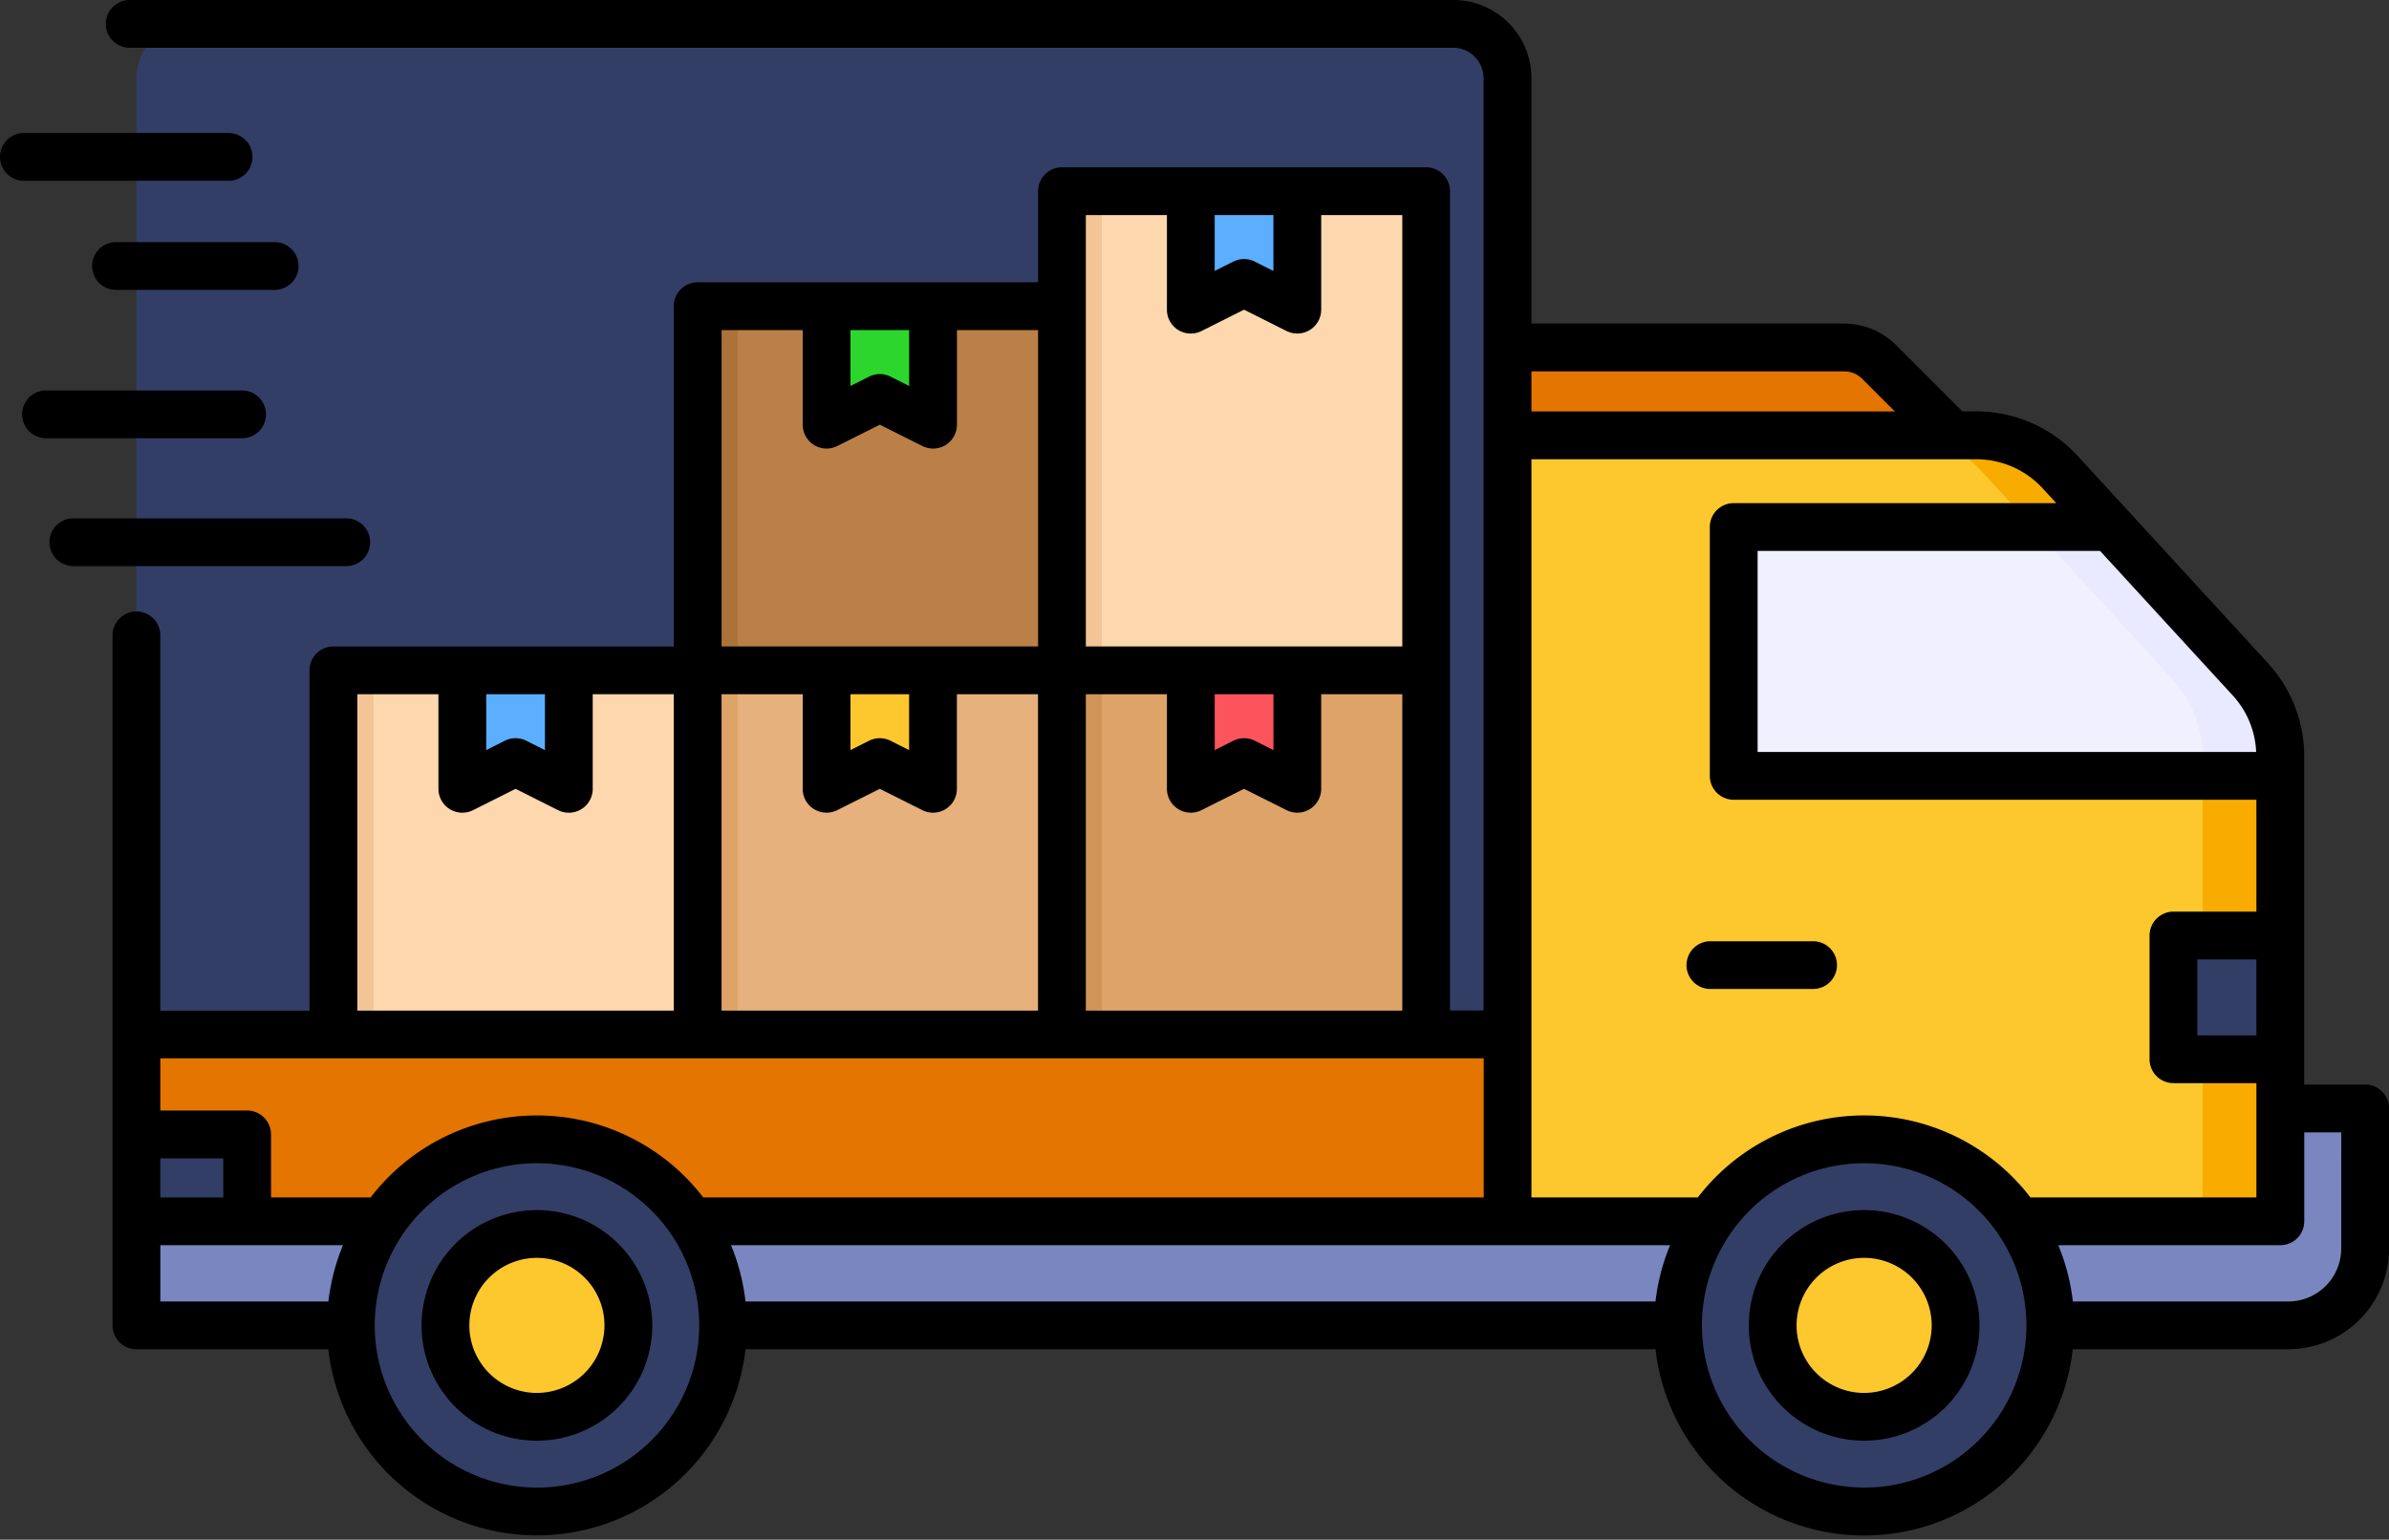 <svg xmlns="http://www.w3.org/2000/svg" width="94.739" height="61.075" viewBox="0 0 94.739 61.075">
  <rect x="0" y="0" width="94.739" height="61.075" fill="#333333" stroke="none"/>
  <g id="Group_152957" data-name="Group 152957" transform="translate(0)">
    <g id="Group_152956" data-name="Group 152956" transform="translate(5.409 0.948)">
      <path id="Path_1398" data-name="Path 1398" d="M86.771,100.286a2.156,2.156,0,0,1,2.152,2.152v49.475H38.833a4.3,4.3,0,0,1-4.286-4.286V102.438a2.156,2.156,0,0,1,2.152-2.152H86.771Z" transform="translate(-34.547 -100.286)" fill="#323e66" fill-rule="evenodd"/>
      <path id="Path_1399" data-name="Path 1399" d="M88.922,323.394H38.833a4.294,4.294,0,0,1-4.286-4.286v-7.254H88.922v11.54Z" transform="translate(-34.547 -271.767)" fill="#e37500" fill-rule="evenodd"/>
      <path id="Path_1400" data-name="Path 1400" d="M352.169,221.724H321.525V186.417h18.526a4.511,4.511,0,0,1,3.435,1.51l7.456,8.125a4.5,4.5,0,0,1,1.227,3.152v22.52Z" transform="translate(-267.149 -170.097)" fill="#f9ac00" fill-rule="evenodd"/>
      <path id="Path_1401" data-name="Path 1401" d="M349.09,221.724H321.525V186.417h15.447a4.511,4.511,0,0,1,3.435,1.51l7.456,8.125a4.5,4.5,0,0,1,1.227,3.152v22.52Z" transform="translate(-267.15 -170.097)" fill="#fdc72e" fill-rule="evenodd"/>
      <path id="Path_1402" data-name="Path 1402" d="M368.851,215.485v-9.872H383.8l5.5,6a4.5,4.5,0,0,1,1.227,3.152v.722Z" transform="translate(-305.508 -185.656)" fill="#e9e9ff" fill-rule="evenodd"/>
      <path id="Path_1403" data-name="Path 1403" d="M368.851,215.485v-9.872h11.867l5.5,6a4.5,4.5,0,0,1,1.227,3.152v.722h-18.6Z" transform="translate(-305.508 -185.656)" fill="#f0f0ff" fill-rule="evenodd"/>
      <path id="Path_1404" data-name="Path 1404" d="M119.565,331.809H34.546v4.129h85.333a3.054,3.054,0,0,0,3.049-3.048v-5.558h-3.362Z" transform="translate(-34.546 -284.311)" fill="#7986bf" fill-rule="evenodd"/>
    </g>
    <path id="Path_1405" data-name="Path 1405" d="M34.546,332.788h4.39v3.444h-4.39Z" transform="translate(-29.137 -287.786)" fill="#323e66"/>
    <path id="Path_1406" data-name="Path 1406" d="M460.89,291.132h4.237v4.909H460.89Z" transform="translate(-374.699 -254.023)" fill="#323e66"/>
    <ellipse id="Ellipse_994" data-name="Ellipse 994" cx="7.381" cy="7.381" rx="7.381" ry="7.381" transform="translate(66.544 45.194)" fill="#323e66"/>
    <path id="Path_1407" data-name="Path 1407" d="M380.641,360.87a3.627,3.627,0,1,0-3.627-3.627A3.634,3.634,0,0,0,380.641,360.87Z" transform="translate(-306.716 -304.669)" fill="#fdc72e" fill-rule="evenodd"/>
    <ellipse id="Ellipse_995" data-name="Ellipse 995" cx="7.381" cy="7.381" rx="7.381" ry="7.381" transform="translate(12.807 46.506) rotate(-9.321)" fill="#323e66"/>
    <path id="Path_1408" data-name="Path 1408" d="M102.862,360.87a3.627,3.627,0,1,0-3.627-3.627A3.634,3.634,0,0,0,102.862,360.87Z" transform="translate(-81.569 -304.669)" fill="#fdc72e" fill-rule="evenodd"/>
    <path id="Path_1409" data-name="Path 1409" d="M152.024,235.62h14.444v14.444H152.024Z" transform="translate(-124.356 -209.029)" fill="#e6b17c"/>
    <path id="Path_1410" data-name="Path 1410" d="M179,235.62h4.223v4.7l-2.112-1.06L179,240.319Z" transform="translate(-146.217 -209.029)" fill="#fdc72e" fill-rule="evenodd"/>
    <path id="Path_1411" data-name="Path 1411" d="M152.024,159.387h14.444v14.444H152.024Z" transform="translate(-124.356 -147.241)" fill="#ba8047"/>
    <path id="Path_1412" data-name="Path 1412" d="M179,159.387h4.223v4.7l-2.112-1.06L179,164.086Z" transform="translate(-146.217 -147.241)" fill="#2dd62d" fill-rule="evenodd"/>
    <path id="Path_1413" data-name="Path 1413" d="M228.257,235.62H242.7v14.444H228.257Z" transform="translate(-186.144 -209.029)" fill="#dea368"/>
    <path id="Path_1414" data-name="Path 1414" d="M255.228,235.62h4.223v4.7l-2.112-1.06-2.112,1.06Z" transform="translate(-208.005 -209.029)" fill="#fb545c" fill-rule="evenodd"/>
    <path id="Path_1415" data-name="Path 1415" d="M228.257,135.311H242.7v19.006H228.257Z" transform="translate(-186.144 -127.726)" fill="#fdd7ad"/>
    <path id="Path_1416" data-name="Path 1416" d="M255.228,135.311h4.223v4.7l-2.112-1.06-2.112,1.06Z" transform="translate(-208.005 -127.726)" fill="#5caeff" fill-rule="evenodd"/>
    <path id="Path_1417" data-name="Path 1417" d="M75.791,235.62H90.235v14.444H75.791Z" transform="translate(-62.567 -209.029)" fill="#fdd7ad"/>
    <path id="Path_1418" data-name="Path 1418" d="M102.763,235.62h4.223v4.7l-2.112-1.06-2.112,1.06Z" transform="translate(-84.429 -209.029)" fill="#5caeff" fill-rule="evenodd"/>
    <path id="Path_1419" data-name="Path 1419" d="M321.525,171.514h17.643l-2.887-2.887a1.967,1.967,0,0,0-1.44-.6H321.525Z" transform="translate(-261.741 -154.246)" fill="#e37500" fill-rule="evenodd"/>
    <path id="Path_1420" data-name="Path 1420" d="M75.791,235.62h1.584v14.444H75.791Z" transform="translate(-62.567 -209.029)" fill="#f2c496"/>
    <path id="Path_1421" data-name="Path 1421" d="M152.024,235.62h1.584v14.444h-1.584Z" transform="translate(-124.356 -209.029)" fill="#dea368"/>
    <path id="Path_1422" data-name="Path 1422" d="M228.257,235.62h1.584v14.444h-1.584Z" transform="translate(-186.144 -209.029)" fill="#d19458"/>
    <path id="Path_1423" data-name="Path 1423" d="M228.257,135.311h1.584v19.006h-1.584Z" transform="translate(-186.144 -127.726)" fill="#f2c496"/>
    <path id="Path_1424" data-name="Path 1424" d="M152.024,159.387h1.584v14.444h-1.584Z" transform="translate(-124.356 -147.241)" fill="#ab733a"/>
    <path id="Path_1425" data-name="Path 1425" d="M15.6,112.665H7.824a.947.947,0,1,1,0-1.895H15.6a.947.947,0,1,1,0,1.895Zm4.126,5.073H8.908a.947.947,0,0,1,0-1.895H19.73a.947.947,0,0,1,0,1.895ZM10.6,104.886h6.291a.947.947,0,0,1,0,1.895H10.6a.947.947,0,1,1,0-1.895Zm-3.653-2.433a.947.947,0,1,1,0-1.895h8.117a.947.947,0,1,1,0,1.895Zm20.344,48.083a2.679,2.679,0,1,1,2.679-2.679A2.682,2.682,0,0,1,27.291,150.535Zm0-7.253a4.574,4.574,0,1,0,4.574,4.574A4.579,4.579,0,0,0,27.291,143.282Zm52.632,7.253a2.679,2.679,0,1,1,2.68-2.679A2.682,2.682,0,0,1,79.923,150.535Zm0-7.253a4.574,4.574,0,1,0,4.575,4.574A4.58,4.58,0,0,0,79.923,143.282Zm-7.042-9.718a.946.946,0,0,1,.947-.947H77.9a.947.947,0,1,1,0,1.894H73.828A.944.944,0,0,1,72.88,133.565Zm25.962,11.243a2.1,2.1,0,0,1-2.1,2.1H88.2a8.307,8.307,0,0,0-.577-2.233h8.807a.947.947,0,0,0,.947-.947V140.2h1.468Zm-18.919,9.484a6.434,6.434,0,1,0-6.433-6.435A6.444,6.444,0,0,0,79.923,154.291Zm-52.632,0a6.434,6.434,0,1,0-6.433-6.435A6.443,6.443,0,0,0,27.291,154.291Zm-14.934-9.616H19.6a8.342,8.342,0,0,0-.578,2.233H12.357v-2.233Zm2.495-1.895H12.357v-1.55h2.495Zm49.984-5.516v5.516H33.887a8.313,8.313,0,0,0-13.19,0h-3.95v-2.5a.947.947,0,0,0-.947-.947H12.357v-2.071H64.835ZM20.17,122.82h3.216v3.752a.948.948,0,0,0,1.373.847l1.686-.846,1.686.846a.947.947,0,0,0,1.373-.846V122.82h3.215v12.55H20.17V122.82Zm5.111,0v2.216l.739-.371a.954.954,0,0,1,.851,0l.739.371V122.82Zm9.333-14.444h3.218v3.752a.946.946,0,0,0,1.372.846l1.687-.846,1.686.846a.946.946,0,0,0,1.371-.846v-3.752h3.217v12.549H34.614Zm5.112,0v2.216l.739-.371a.943.943,0,0,1,.849,0l.738.371v-2.216H39.726Zm12.549-4.562v3.752a.946.946,0,0,0,1.372.846l1.686-.846,1.686.846a.949.949,0,0,0,1.374-.846v-3.752h3.216v17.111H49.059V103.814h3.216Zm1.894,0v2.216l.739-.371a.947.947,0,0,1,.851,0l.739.371v-2.216Zm0,19.006H56.5v2.216l-.739-.371a.954.954,0,0,0-.851,0l-.739.371Zm-15.89,4.557a.95.95,0,0,0,.923.041l1.687-.846,1.686.846a.946.946,0,0,0,1.371-.847V122.82h3.217v12.55H34.613V122.82h3.218v3.752a.945.945,0,0,0,.448.806Zm1.446-4.557v2.216l.739-.371a.949.949,0,0,1,.849,0l.738.371V122.82H39.726Zm9.333,12.55H61.609V122.82H58.393v3.752a.949.949,0,0,1-1.374.846l-1.686-.846-1.686.846a.941.941,0,0,1-.425.1.947.947,0,0,1-.947-.948V122.82H49.059v12.55ZM79.1,110.013a1.024,1.024,0,0,1,.771.319l1.27,1.27H66.73v-1.589ZM34.987,144.675H72.229a8.233,8.233,0,0,0-.578,2.233H35.563a8.291,8.291,0,0,0-.576-2.233ZM87.046,114.7a3.575,3.575,0,0,0-2.736-1.2H66.73V142.78h6.6a8.312,8.312,0,0,1,13.189,0h8.961v-4.533h-3.29a.948.948,0,0,1-.947-.946v-4.91a.948.948,0,0,1,.947-.947h3.29v-4.438H74.751a.947.947,0,0,1-.947-.947v-9.872a.947.947,0,0,1,.947-.947H87.542Zm8.424,10.412H75.7v-7.977H89.28l5.222,5.691a3.535,3.535,0,0,1,.968,2.286Zm.01,11.242H93.137v-3.015h2.342Zm4.31,1.949H97.374V125.337a5.451,5.451,0,0,0-1.476-3.793l-7.457-8.124A5.473,5.473,0,0,0,84.31,111.6h-.491l-2.609-2.61a2.928,2.928,0,0,0-2.111-.873H66.73V98.382a3.1,3.1,0,0,0-3.1-3.1H11.143a.947.947,0,1,0,0,1.895H63.632a1.205,1.205,0,0,1,1.2,1.2v36.988H63.5v-32.5a.948.948,0,0,0-.947-.947H48.112a.948.948,0,0,0-.947.947v3.615h-13.5a.948.948,0,0,0-.947.947v13.5h-13.5a.947.947,0,0,0-.946.947v13.5H12.357V120.485a.947.947,0,0,0-1.895,0v27.371a.946.946,0,0,0,.947.947h7.609a8.326,8.326,0,0,0,16.545,0H71.651a8.326,8.326,0,0,0,16.546,0h8.545a4,4,0,0,0,4-4V139.25a.948.948,0,0,0-.947-.947Z" transform="translate(-5.999 -95.282)" fill-rule="evenodd"/>
  </g>
</svg>
